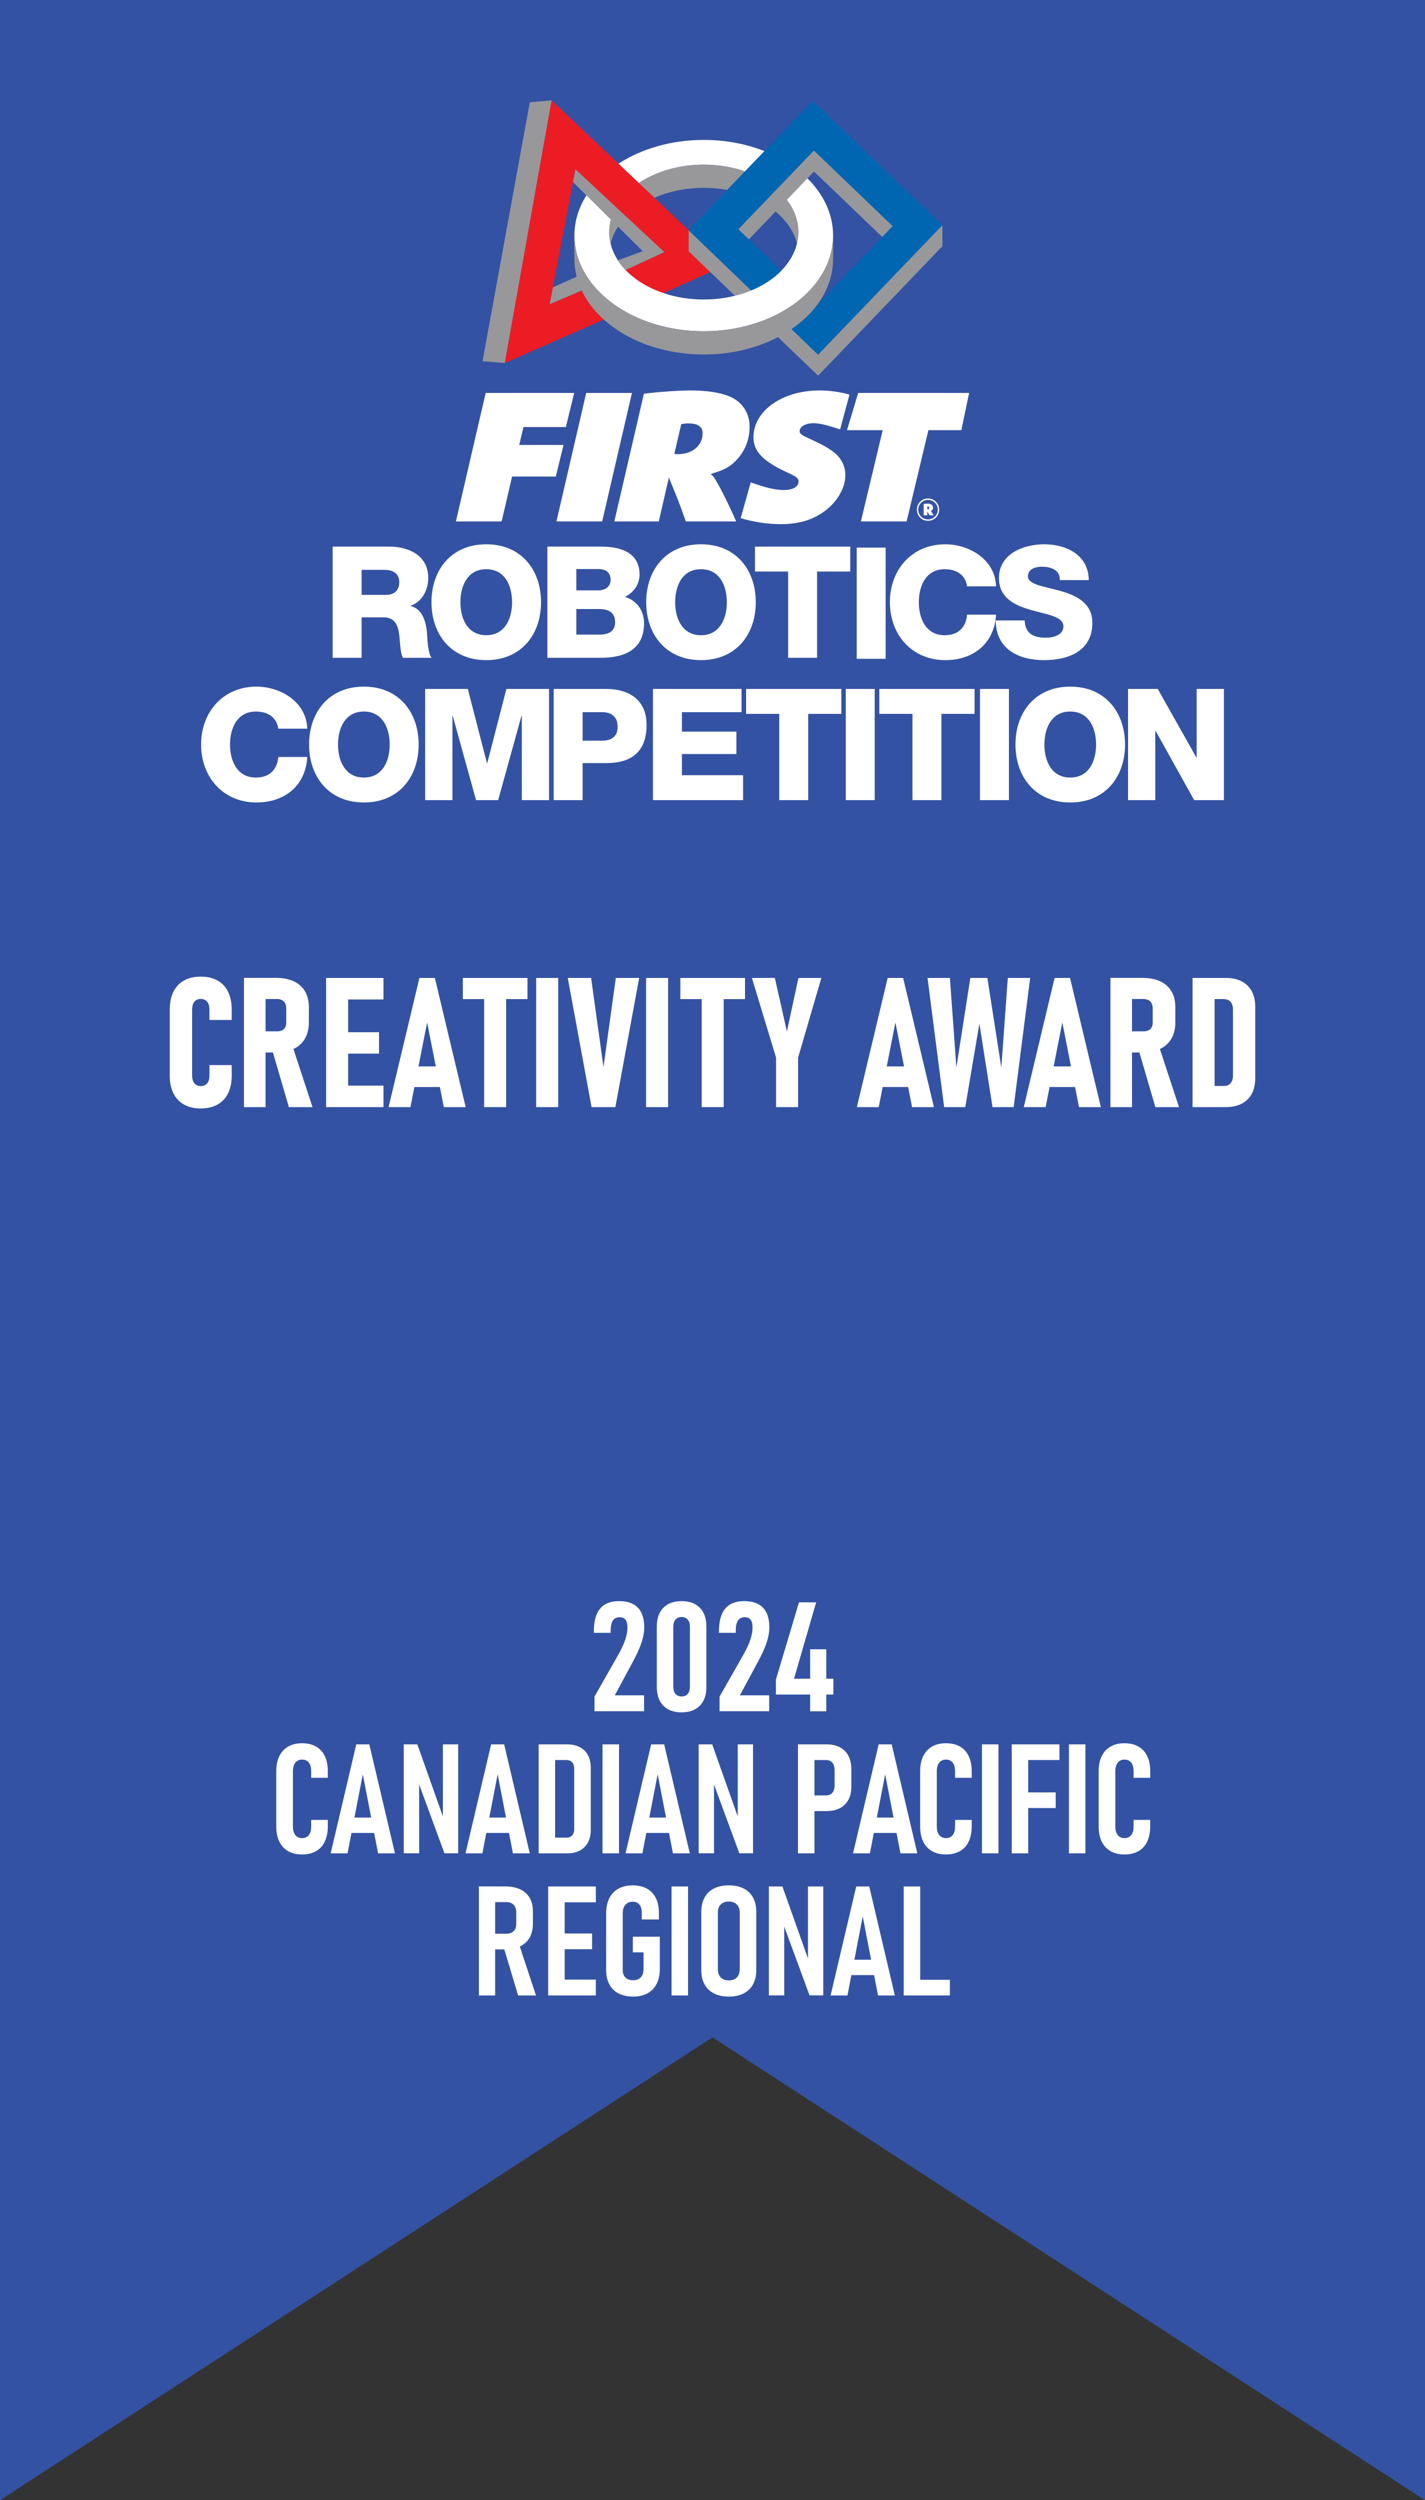<?xml version="1.0" encoding="UTF-8"?>
<svg id="Layer_1" xmlns="http://www.w3.org/2000/svg" viewBox="0 0 492.663 864">
  <rect x="0" y="0" width="492.663" height="864" fill="#333333" stroke="none"/>
  <defs>
    <style>
      .cls-1 {
        fill: #fff;
      }

      .cls-2 {
        fill: #0066b2;
      }

      .cls-3 {
        fill: none;
      }

      .cls-4 {
        fill: #98989a;
      }

      .cls-5 {
        fill: #3352a3;
      }

      .cls-6 {
        fill: #ec1c24;
      }
    </style>
  </defs>
  <polygon class="cls-5" points="0 0 0 864 .013 864 246.332 704.063 492.65 864 492.663 864 492.663 0 0 0"/>
  <g>
    <g>
      <path class="cls-1" d="M115.008,188.899h19.587c6.782,0,13.455,3.068,13.455,10.814,0,4.142-1.995,8.075-6.026,9.636v.109c4.087.964,5.271,5.541,5.598,9.195.107,1.618.266,7.268,1.61,8.664h-9.899c-.861-1.293-1.026-5.053-1.132-6.132-.266-3.873-.91-7.855-5.594-7.855h-7.587v13.986h-10.01v-38.418ZM125.019,205.58h8.394c3.01,0,4.628-1.616,4.628-4.521,0-2.852-2.259-4.143-5.061-4.143h-7.962v8.664Z"/>
      <path class="cls-1" d="M168.114,188.09c12.105,0,18.938,8.876,18.938,20.017,0,11.141-6.834,20.019-18.938,20.019-12.108,0-18.942-8.878-18.942-20.019,0-11.141,6.834-20.017,18.942-20.017ZM168.114,219.517c6.453,0,8.925-5.703,8.925-11.411,0-5.705-2.473-11.404-8.925-11.404-6.463,0-8.934,5.699-8.934,11.404,0,5.708,2.471,11.411,8.934,11.411Z"/>
      <path class="cls-1" d="M189.25,188.899h17.972c6.617-.107,13.887,1.614,13.887,9.634,0,3.44-2.047,6.236-5.061,7.75,4.087,1.178,6.619,4.731,6.619,9.09,0,9.148-6.729,11.944-14.96,11.944h-18.458v-38.418ZM199.26,204.02h7.748c1.721,0,4.091-.916,4.091-3.661,0-2.798-1.991-3.71-4.091-3.71h-7.748v7.371ZM199.26,219.299h8.02c3.171,0,5.38-1.128,5.38-4.301,0-3.393-2.37-4.526-5.38-4.526h-8.02v8.827Z"/>
      <path class="cls-1" d="M242.354,188.09c12.106,0,18.942,8.876,18.942,20.017,0,11.141-6.836,20.019-18.942,20.019-12.109,0-18.942-8.878-18.942-20.019,0-11.141,6.834-20.017,18.942-20.017ZM242.354,219.517c6.457,0,8.929-5.703,8.929-11.411,0-5.705-2.473-11.404-8.929-11.404-6.459,0-8.932,5.699-8.932,11.404,0,5.708,2.473,11.411,8.932,11.411Z"/>
      <path class="cls-1" d="M293.95,197.511h-11.464v29.805h-10.009v-29.805h-11.46v-8.612h32.933v8.612Z"/>
      <path class="cls-1" d="M296.178,189.247h10.006v38.42h-10.006v-38.42Z"/>
      <path class="cls-1" d="M334.345,202.622c-.535-3.873-3.552-5.92-7.748-5.92-6.455,0-8.93,5.699-8.93,11.404,0,5.708,2.475,11.411,8.93,11.411,4.682,0,7.375-2.689,7.748-7.105h10.013c-.537,9.904-7.801,15.714-17.544,15.714-11.621,0-19.154-8.878-19.154-20.019,0-11.141,7.534-20.017,19.154-20.017,8.289,0,17.277,5.277,17.544,14.532h-10.013Z"/>
      <path class="cls-1" d="M354.246,214.407c.218,4.517,3.016,5.971,7.268,5.971,3.014,0,6.134-1.079,6.134-3.928,0-3.391-5.487-4.038-11.028-5.598-5.491-1.559-11.254-4.036-11.254-11.085,0-8.394,8.45-11.676,15.66-11.676,7.643,0,15.335,3.714,15.388,12.376h-10.002c.156-3.5-3.126-4.626-6.189-4.626-2.154,0-4.843.756-4.843,3.28,0,2.963,5.543,3.502,11.137,5.065,5.541,1.558,11.137,4.14,11.137,11.079,0,9.743-8.285,12.862-16.731,12.862-8.827,0-16.63-3.875-16.684-13.719h10.006Z"/>
    </g>
    <g>
      <path class="cls-1" d="M96.215,251.806c-.541-3.873-3.556-5.918-7.754-5.918-6.453,0-8.932,5.703-8.932,11.407,0,5.707,2.479,11.407,8.932,11.407,4.684,0,7.373-2.689,7.754-7.099h10.009c-.542,9.901-7.801,15.712-17.542,15.712-11.625,0-19.159-8.878-19.159-20.019,0-11.135,7.534-20.015,19.159-20.015,8.287,0,17.272,5.273,17.542,14.526h-10.009Z"/>
      <path class="cls-1" d="M125.801,237.28c12.107,0,18.938,8.88,18.938,20.015,0,11.141-6.831,20.019-18.938,20.019-12.109,0-18.942-8.878-18.942-20.019,0-11.135,6.834-20.015,18.942-20.015ZM125.801,268.701c6.455,0,8.928-5.699,8.928-11.407,0-5.703-2.473-11.407-8.928-11.407-6.461,0-8.934,5.703-8.934,11.407,0,5.707,2.473,11.407,8.934,11.407Z"/>
      <path class="cls-1" d="M146.988,238.087h14.75l6.615,25.611h.109l6.619-25.611h14.742v38.42h-9.415v-29.167h-.107l-8.073,29.167h-7.641l-8.073-29.167h-.105v29.167h-9.422v-38.42Z"/>
      <path class="cls-1" d="M191.424,238.087h18.238c7.155,0,13.881,3.284,13.881,12.378,0,9.525-5.434,13.233-13.881,13.233h-8.232v12.809h-10.006v-38.42ZM201.43,255.952h6.726c3.117,0,5.38-1.291,5.38-4.793,0-3.599-2.312-5.057-5.38-5.057h-6.726v9.85Z"/>
      <path class="cls-1" d="M225.748,238.087h30.622v8.015h-20.612v6.726h18.835v7.748h-18.835v7.32h21.147v8.611h-31.158v-38.42Z"/>
      <path class="cls-1" d="M290.881,246.695h-11.462v29.811h-10.013v-29.811h-11.456v-8.608h32.931v8.608Z"/>
      <path class="cls-1" d="M292.409,238.087h10.004v38.42h-10.004v-38.42Z"/>
      <path class="cls-1" d="M336.935,246.695h-11.464v29.811h-10.01v-29.811h-11.458v-8.608h32.933v8.608Z"/>
      <path class="cls-1" d="M338.813,238.087h10.006v38.42h-10.006v-38.42Z"/>
      <path class="cls-1" d="M370.014,237.28c12.108,0,18.944,8.88,18.944,20.015,0,11.141-6.836,20.019-18.944,20.019-12.105,0-18.94-8.878-18.94-20.019,0-11.135,6.835-20.015,18.94-20.015ZM370.014,268.701c6.463,0,8.934-5.699,8.934-11.407,0-5.703-2.471-11.407-8.934-11.407-6.455,0-8.934,5.703-8.934,11.407,0,5.707,2.479,11.407,8.934,11.407Z"/>
      <path class="cls-1" d="M389.996,238.087h10.276l13.342,23.674h.109v-23.674h9.418v38.42h-10.28l-13.342-23.947h-.109v23.947h-9.413v-38.42Z"/>
    </g>
    <g>
      <path class="cls-4" d="M243.309,64.911c2.798,0,5.516.255,8.11.729l6.171-6.431c-4.316-1.493-9.16-2.332-14.281-2.332-8.707,0-16.612,2.428-22.473,6.38l5.378,5.096c4.972-2.179,10.824-3.441,17.095-3.441Z"/>
      <path class="cls-1" d="M243.309,56.877c5.121,0,9.965.839,14.281,2.332l6.71-6.985c-6.261-2.468-13.402-3.87-20.991-3.87-11.312,0-21.633,3.113-29.511,8.235l7.037,6.668c5.862-3.952,13.766-6.38,22.473-6.38Z"/>
      <path class="cls-4" d="M211.091,84.208c.564-2.305,1.606-4.493,3.043-6.514l-2.704-2.732c-.535,1.68-.832,3.43-.832,5.231,0,1.37.171,2.71.492,4.016Z"/>
      <path class="cls-4" d="M191.117,99.325l-1.135,5.88,11.291-4.859c-.712-1.499-.852-3.453-1.264-5.042l-8.892,4.021Z"/>
      <polygon class="cls-4" points="183.172 35.344 166.83 124.831 174.559 125.461 190.74 34.672 183.172 35.344"/>
      <path class="cls-6" d="M238.125,86.839v-7.236l-11.87-11.251-5.376-5.096-7.04-6.668-23.126-21.917-16.187,90.79,34.25-15.055c-3.409-3.014-5.827-6.226-7.622-10.011l-11.149,4.785,1.118-5.854,7.225-37.655.603-3.16,5.965,6.007,7.676,7.729,3.294,3.322,13.548,11.67-13.15,6.027c3.416,3.413,7.462,6.417,12.916,8.115l16.408-7.368-7.482-7.175Z"/>
      <path class="cls-3" d="M279.141,61.634c5.58,5.516,8.882,12.363,8.882,19.781,0,1.362-.124,2.701-.34,4.018.216,1.318.34,2.658.34,4.019,0,5.674-1.935,11.013-5.341,15.675l22.306-23.227-23.575-22.635-2.273,2.369Z"/>
      <path class="cls-3" d="M268.154,73.073l-9.228,9.611,11.246,10.801c2.66-2.725,4.523-5.875,5.353-9.278-1.023-4.204-3.636-8.022-7.371-11.135Z"/>
      <path class="cls-4" d="M275.525,84.208c.319-1.306.494-2.646.494-4.016,0-4.043-1.478-7.857-4.021-11.171l-3.896,4.034c3.741,3.113,6.399,6.948,7.422,11.152Z"/>
      <path class="cls-4" d="M282.849,122.511l-9.232-8.87c-1.476,1.009-3.056,1.943-4.707,2.802l13.939,13.383,42.984-44.77-.047-7.251-42.937,44.706Z"/>
      <path class="cls-4" d="M251.526,92.442l-7.604-7.303-5.819-5.555-.021,7.256,8.18,7.857,7.82,7.511c1.987-.494,3.887-1.12,5.674-1.861l-8.232-7.904Z"/>
      <polygon class="cls-4" points="281.414 51.953 275.295 58.323 268.545 65.358 263.944 70.148 255.224 79.228 258.876 82.733 268.154 73.073 272.033 69.035 279.141 61.634 281.414 59.265 305.05 81.923 308.707 78.128 281.414 51.953"/>
      <path class="cls-1" d="M279.141,61.634l-7.107,7.401c2.543,3.313,3.986,7.115,3.986,11.157,0,1.37-.175,2.71-.494,4.016-.83,3.402-2.693,6.553-5.353,9.278-2.722,2.791-6.278,5.139-10.414,6.86-1.787.741-3.688,1.367-5.674,1.861-3.373.836-6.998,1.299-10.774,1.299-4.651,0-9.07-.694-13.074-1.942-5.456-1.698-10.134-4.426-13.552-7.84-1.248-1.244-2.324-2.58-3.214-3.992-1.095-1.739-1.904-3.589-2.378-5.524-.321-1.306-.492-2.646-.492-4.016,0-1.801.296-3.551.832-5.231l-8.162-8.264c-2.989,4.432-4.676,9.427-4.676,14.717,0,1.362.125,2.701.342,4.018.523,3.198,1.67,6.249,3.338,9.097.836,1.432,1.808,2.809,2.901,4.127,2.872,3.465,6.574,6.506,10.914,8.973,7.536,4.289,16.972,6.846,27.221,6.846,7.171,0,13.941-1.25,19.945-3.467,1.822-.673,3.57-1.435,5.242-2.279,3.871-1.958,7.305-4.353,10.171-7.089,4.81-4.595,8.021-10.146,9.016-16.208.216-1.317.34-2.656.34-4.018,0-7.418-3.303-14.265-8.882-19.781Z"/>
      <path class="cls-2" d="M251.487,92.495l8.205,7.88c4.13-1.723,7.717-4.044,10.443-6.834l-11.248-10.801-3.653-3.506,8.672-9.032,4.597-4.79,6.751-7.035,6.121-6.37,27.227,26.141-3.655,3.807-22.307,23.227c-2.349,3.218-5.397,6.076-9,8.543l9.166,8.843,42.984-44.767-44.767-42.983-16.766,17.461-6.71,6.987-6.175,6.431-13.272,13.887,13.383,12.912Z"/>
      <path class="cls-4" d="M213.654,89.954s.214.353.239.393c.657,1.043,1.559,1.999,2.413,2.953l13.373-6.179-30.732-28.62-.838,4.428,24.11,23.87-8.565,3.155Z"/>
      <path class="cls-4" d="M288.023,81.415c0,1.362-.124,2.701-.34,4.018-.995,6.062-4.206,11.613-9.016,16.208-2.866,2.736-6.3,5.131-10.171,7.089-1.672.844-3.42,1.606-5.242,2.279-6.004,2.218-12.774,3.467-19.945,3.467-10.25,0-19.686-2.557-27.221-6.846-4.34-2.467-8.042-5.508-10.914-8.973-1.093-1.318-2.065-2.695-2.901-4.127-1.668-2.849-2.815-5.899-3.338-9.097-.216-1.317-.342-2.656-.342-4.018,0-.428.033-.851.054-1.272-.004-.024-.012-.055-.015-.075-.218,1.318-.039,8.024-.039,9.385,0,2.157.288,4.262.821,6.304.416,1.592.986,3.141,1.699,4.64,1.795,3.784,4.488,7.256,7.9,10.27,8.207,7.237,20.523,11.845,34.296,11.845,9.558,0,18.405-2.224,25.673-5.998,1.651-.859,3.222-1.795,4.697-2.804,3.603-2.467,6.654-5.362,9.004-8.582,3.405-4.662,5.341-10,5.341-15.675,0-1.197.103-6.869-.012-9.122-.021-.308.012.694.012,1.085Z"/>
    </g>
    <g>
      <path class="cls-1" d="M167.913,135.795h30.601l-2.881,11.784h-14.667l-1.45,6.191h15.3l-2.664,10.918h-15.102l-3.626,15.511h-15.808l10.297-44.404Z"/>
      <path class="cls-1" d="M202.673,135.795h15.808l-10.297,44.404h-15.808l10.297-44.404Z"/>
      <path class="cls-1" d="M222.617,136.061l1.015-.133c5.076-.599,11.385-.998,14.865-.998,5.801,0,10.297.666,13.705,2.063,4.35,1.798,6.961,5.726,6.961,10.453,0,4.06-1.378,7.922-3.989,10.918-2.248,2.596-4.278,3.861-8.484,5.126l-1.015.333c.435.334.58.467.798.666,1.233,1.398,4.931,8.588,8.049,15.711h-17.404c-2.248-6.324-2.901-7.988-5.874-15.179l-3.481,15.179h-15.373l10.224-44.138ZM234.292,156.966c5.076,0,8.629-2.997,8.629-7.257,0-2.264-1.668-3.396-4.931-3.396-.943,0-1.45.066-2.465.267l-2.393,10.252c.508.067.58.134,1.16.134Z"/>
      <path class="cls-1" d="M296.692,135.795h38.356l-2.68,12.854h-11.384l-7.542,31.55h-15.808l7.542-31.55h-12.339l3.855-12.854Z"/>
      <path class="cls-1" d="M320.841,172.265c2.131,0,3.86,1.715,3.86,3.846,0,2.146-1.714,3.861-3.86,3.861-2.162,0-3.846-1.685-3.846-3.861,0-2.146,1.699-3.846,3.846-3.846ZM320.841,179.495c1.878,0,3.383-1.506,3.383-3.368,0-1.878-1.506-3.384-3.383-3.384-1.863,0-3.369,1.506-3.369,3.369,0,1.893,1.491,3.383,3.369,3.383ZM319.35,174.144c.194-.015.224-.029.611-.059.387-.03.551-.045.715-.045,1.267,0,1.893.492,1.893,1.431,0,.566-.238.909-.745,1.103l-.059.015c.044.03.059.044.075.074.134.12.581.791.954,1.402h-1.446c-.298-.552-.388-.701-.76-1.327v1.327h-1.237v-3.92ZM320.736,175.992c.343,0,.537-.164.537-.477,0-.298-.179-.462-.522-.462-.074,0-.09,0-.164.015v.91c.06.015.09.015.149.015Z"/>
      <path class="cls-1" d="M256.079,179.07c4.444,1.321,9.304,2.061,13.845,2.061,6.164,0,10.877-1.397,14.938-4.327,4.496-3.196,7.397-8.122,7.397-12.582,0-2.997-1.305-5.726-3.625-7.657-1.813-1.464-3.698-2.596-7.542-4.393l-3.118-1.464c-1.016-.533-1.523-1.065-1.523-1.665,0-1.598,2.031-2.796,4.786-2.796,2.061,0,4.518.599,9.213,2.135l3.24-12.02c-3.512-.954-6.933-1.432-10.352-1.432-12.907,0-22.842,7.056-22.842,16.177,0,4.793,3.191,8.189,11.167,11.917,3.771,1.73,4.424,2.197,4.424,3.395,0,1.797-1.958,2.93-5.149,2.93-2.828,0-6.453-.866-11.385-2.663l-.006.002-3.469,12.384Z"/>
    </g>
  </g>
  <g>
    <path class="cls-1" d="M63.629,381.714c-1.597-.89-2.819-2.184-3.668-3.883-.85-1.698-1.274-3.745-1.274-6.139v-22.838c0-2.395.425-4.44,1.274-6.139.849-1.698,2.071-2.993,3.668-3.883,1.596-.89,3.52-1.335,5.771-1.335s4.18.445,5.786,1.335,2.829,2.19,3.668,3.898c.84,1.709,1.259,3.76,1.259,6.155v3.591h-7.704v-3.591c0-.757-.113-1.412-.338-1.965-.226-.552-.568-.977-1.029-1.274-.46-.296-1.008-.445-1.642-.445-.614,0-1.146.144-1.597.43-.449.287-.793.706-1.027,1.258-.236.553-.354,1.208-.354,1.965v22.838c0,.757.117,1.407.354,1.949.234.542.578.957,1.027,1.243.45.287.982.43,1.597.43.655,0,1.207-.143,1.657-.43s.788-.701,1.014-1.243c.225-.542.338-1.202.338-1.98v-3.591h7.704v3.591c0,2.394-.419,4.446-1.259,6.154-.839,1.709-2.062,3.008-3.668,3.898s-3.535,1.335-5.786,1.335-4.175-.445-5.771-1.335Z"/>
    <path class="cls-1" d="M84.349,337.926h7.459v44.663h-7.459v-44.663ZM87.756,356.405h8.043c.654,0,1.223-.118,1.703-.353s.844-.573,1.09-1.013c.246-.439.368-.967.368-1.581v-4.973c0-.675-.122-1.258-.368-1.75s-.609-.864-1.09-1.12-1.049-.384-1.703-.384h-8.043v-7.306h7.582c2.414,0,4.477.394,6.186,1.182,1.708.788,3.013,1.944,3.914,3.469.899,1.525,1.35,3.351,1.35,5.479v5.218c0,2.19-.45,4.067-1.35,5.633-.901,1.565-2.211,2.758-3.93,3.576-1.719.819-3.775,1.228-6.17,1.228h-7.582v-7.306ZM93.957,362.33l6.967-1.412,7.122,21.671h-8.165l-5.924-20.259Z"/>
    <path class="cls-1" d="M112.742,337.957h7.613v44.632h-7.613v-44.632ZM116.119,337.957h16.453v7.428h-16.453v-7.428ZM116.119,356.712h14.918v7.398h-14.918v-7.398ZM116.119,375.161h16.453v7.428h-16.453v-7.428Z"/>
    <path class="cls-1" d="M145.004,337.957h5.341l10.651,44.632h-7.551l-5.771-29.253-5.771,29.253h-7.552l10.652-44.632ZM141.597,368.53h12.155v7.121h-12.155v-7.121Z"/>
    <path class="cls-1" d="M160.014,337.957h22.348v7.306h-22.348v-7.306ZM167.381,341.702h7.613v40.887h-7.613v-40.887Z"/>
    <path class="cls-1" d="M192.982,382.589h-7.612v-44.632h7.612v44.632Z"/>
    <path class="cls-1" d="M196.297,337.957h8.073l4.267,30.819,4.267-30.819h8.073l-8.227,44.632h-8.227l-8.227-44.632Z"/>
    <path class="cls-1" d="M230.983,382.589h-7.611v-44.632h7.611v44.632Z"/>
    <path class="cls-1" d="M235.219,337.957h22.348v7.306h-22.348v-7.306ZM242.586,341.702h7.613v40.887h-7.613v-40.887Z"/>
    <path class="cls-1" d="M275.922,365.491v17.098h-7.612v-17.098l-8.35-27.534h7.919l4.176,18.479,3.99-18.479h7.92l-8.043,27.534Z"/>
    <path class="cls-1" d="M306.895,337.957h5.341l10.651,44.632h-7.551l-5.771-29.253-5.771,29.253h-7.552l10.652-44.632ZM303.487,368.53h12.155v7.121h-12.155v-7.121Z"/>
    <path class="cls-1" d="M335.473,337.957h5.893l4.82,30.972,2.24-30.972h7.736l-5.71,44.632h-7.306l-4.543-28.854-4.881,28.854h-7.306l-5.74-44.632h7.735l2.24,30.972,4.82-30.972Z"/>
    <path class="cls-1" d="M364.604,337.957h5.34l10.652,44.632h-7.551l-5.771-29.253-5.771,29.253h-7.551l10.652-44.632ZM361.195,368.53h12.156v7.121h-12.156v-7.121Z"/>
    <path class="cls-1" d="M383.91,337.926h7.459v44.663h-7.459v-44.663ZM387.319,356.405h8.042c.655,0,1.223-.118,1.704-.353.48-.235.844-.573,1.09-1.013.245-.439.367-.967.367-1.581v-4.973c0-.675-.122-1.258-.367-1.75-.246-.491-.609-.864-1.09-1.12-.481-.256-1.049-.384-1.704-.384h-8.042v-7.306h7.582c2.414,0,4.476.394,6.185,1.182,1.708.788,3.013,1.944,3.914,3.469.899,1.525,1.351,3.351,1.351,5.479v5.218c0,2.19-.451,4.067-1.351,5.633-.901,1.565-2.21,2.758-3.929,3.576-1.72.819-3.776,1.228-6.17,1.228h-7.582v-7.306ZM393.519,362.33l6.968-1.412,7.121,21.671h-8.164l-5.925-20.259Z"/>
    <path class="cls-1" d="M412.305,337.957h7.613v44.632h-7.613v-44.632ZM417.369,375.283h5.71c1.022,0,1.812-.312,2.363-.936.553-.624.829-1.499.829-2.625v-22.899c0-1.125-.276-2-.829-2.625-.552-.624-1.341-.936-2.363-.936h-5.71v-7.306h6.477c2.129,0,3.949.394,5.465,1.182,1.514.788,2.67,1.934,3.469,3.438.798,1.504,1.197,3.3,1.197,5.387v24.618c0,2.087-.399,3.883-1.197,5.387-.799,1.504-1.96,2.65-3.484,3.438-1.525.788-3.352,1.182-5.479,1.182h-6.447v-7.306Z"/>
  </g>
  <g>
    <rect class="cls-3" x="86.095" y="515.465" width="320.474" height="174.167"/>
    <path class="cls-1" d="M205.528,586.305l8.028-14.116c1.14-1.968,1.985-3.755,2.538-5.36.553-1.606.828-3.021.828-4.248v-.259c0-1.157-.22-2.021-.66-2.59-.439-.57-1.109-.855-2.007-.855-1.071,0-1.86.385-2.37,1.153s-.764,1.938-.764,3.509v.726h-5.802v-.726c.017-2.279.345-4.174.984-5.685.639-1.511,1.601-2.646,2.888-3.406,1.286-.76,2.896-1.14,4.83-1.14s3.544.337,4.83,1.011c1.287.673,2.254,1.679,2.901,3.017.647,1.339.972,3.009.972,5.012v.26c0,1.45-.303,3.099-.907,4.946s-1.511,3.894-2.72,6.139l-6.553,12.173h10.127v5.49h-17.145v-5.05Z"/>
    <path class="cls-1" d="M229.328,589.438c-1.502-1.537-2.253-3.713-2.253-6.527v-20.771c0-2.814.751-4.989,2.253-6.526s3.609-2.306,6.32-2.306c2.71,0,4.816.769,6.319,2.306,1.502,1.537,2.253,3.712,2.253,6.526v20.771c0,2.814-.751,4.99-2.253,6.527-1.503,1.537-3.609,2.305-6.319,2.305-2.711,0-4.818-.768-6.32-2.305ZM237.772,585.372c.501-.587.752-1.416.752-2.486v-20.72c0-1.07-.256-1.899-.765-2.486s-1.214-.881-2.11-.881c-.898,0-1.602.294-2.111.881s-.764,1.416-.764,2.486v20.72c0,1.07.25,1.899.751,2.486s1.208.881,2.124.881c.914,0,1.623-.294,2.123-.881Z"/>
    <path class="cls-1" d="M248.779,586.305l8.029-14.116c1.139-1.968,1.984-3.755,2.537-5.36.553-1.606.829-3.021.829-4.248v-.259c0-1.157-.22-2.021-.66-2.59-.44-.57-1.11-.855-2.007-.855-1.071,0-1.861.385-2.371,1.153-.509.769-.764,1.938-.764,3.509v.726h-5.801v-.726c.017-2.279.345-4.174.984-5.685.639-1.511,1.601-2.646,2.887-3.406,1.287-.76,2.896-1.14,4.831-1.14,1.933,0,3.544.337,4.83,1.011,1.286.673,2.253,1.679,2.901,3.017.646,1.339.971,3.009.971,5.012v.26c0,1.45-.303,3.099-.906,4.946-.605,1.848-1.512,3.894-2.72,6.139l-6.553,12.173h10.127v5.49h-17.146v-5.05Z"/>
    <path class="cls-1" d="M268.256,580.425l7.977-26.702h5.932l-7.641,26.392h13.598v5.465h-19.865v-5.154ZM280.092,569.936h5.568v21.445h-5.568v-21.445Z"/>
    <path class="cls-1" d="M99.635,639.718c-1.33-.76-2.348-1.856-3.056-3.29-.708-1.433-1.062-3.159-1.062-5.18v-19.191c0-2.037.354-3.772,1.062-5.206.708-1.433,1.726-2.529,3.056-3.289s2.928-1.14,4.792-1.14c1.882,0,3.487.375,4.817,1.127,1.329.751,2.344,1.852,3.043,3.302s1.049,3.186,1.049,5.206v2.305h-5.75v-2.305c0-.829-.121-1.545-.362-2.149s-.601-1.062-1.075-1.373-1.049-.466-1.722-.466c-.657,0-1.218.155-1.684.466s-.829.764-1.088,1.359-.388,1.317-.388,2.163v19.191c0,.847.129,1.563.388,2.149.259.588.622,1.036,1.088,1.348.466.311,1.026.466,1.684.466.69,0,1.269-.159,1.735-.479.466-.319.82-.772,1.062-1.359s.362-1.304.362-2.149v-2.306h5.75v2.306c-.018,2.02-.371,3.755-1.062,5.205-.69,1.451-1.706,2.552-3.044,3.303s-2.939,1.127-4.804,1.127-3.462-.381-4.792-1.14Z"/>
    <path class="cls-1" d="M123.178,602.811h4.507l8.858,37.658h-5.828l-5.283-27.324-5.283,27.324h-5.828l8.857-37.658ZM120.174,628.114h10.723v5.31h-10.723v-5.31Z"/>
    <path class="cls-1" d="M139.599,602.811h4.688l9.582,27.013-.751.829v-27.842h5.284v37.632h-4.74l-9.505-25.822.751-.854v26.677h-5.31v-37.632Z"/>
    <path class="cls-1" d="M169.799,602.811h4.506l8.857,37.658h-5.827l-5.284-27.324-5.283,27.324h-5.827l8.858-37.658ZM166.794,628.114h10.722v5.31h-10.722v-5.31Z"/>
    <path class="cls-1" d="M186.219,602.811h5.697v37.658h-5.697v-37.658ZM189.922,635.056h5.854c.881,0,1.559-.264,2.033-.79s.713-1.273.713-2.24v-20.771c0-.967-.238-1.714-.713-2.24-.475-.527-1.152-.79-2.033-.79h-5.854v-5.413h6.113c1.727,0,3.202.319,4.429.958,1.226.639,2.163,1.567,2.81,2.784.648,1.218.972,2.689.972,4.416v21.342c0,1.709-.328,3.177-.984,4.402-.656,1.227-1.597,2.159-2.823,2.797-1.227.64-2.702.959-4.429.959h-6.087v-5.413Z"/>
    <path class="cls-1" d="M214.01,640.469h-5.698v-37.658h5.698v37.658Z"/>
    <path class="cls-1" d="M225.12,602.811h4.507l8.857,37.658h-5.828l-5.283-27.324-5.283,27.324h-5.828l8.858-37.658ZM222.115,628.114h10.723v5.31h-10.723v-5.31Z"/>
    <path class="cls-1" d="M241.541,602.811h4.688l9.583,27.013-.751.829v-27.842h5.283v37.632h-4.74l-9.504-25.822.75-.854v26.677h-5.309v-37.632Z"/>
    <path class="cls-1" d="M275.884,602.811h5.698v37.658h-5.698v-37.658ZM278.759,620.448h6.89c.604,0,1.121-.139,1.554-.415.431-.275.764-.673.997-1.191.232-.518.35-1.147.35-1.891v-5.102c0-.777-.112-1.434-.337-1.969s-.557-.945-.997-1.23c-.44-.284-.963-.427-1.566-.427h-6.89v-5.413h6.94c1.813,0,3.363.332,4.649.997s2.271,1.641,2.952,2.927c.683,1.286,1.023,2.827,1.023,4.623v6.138c0,1.762-.346,3.269-1.035,4.52-.691,1.252-1.68,2.206-2.967,2.862-1.285.656-2.826.984-4.623.984h-6.94v-5.413Z"/>
    <path class="cls-1" d="M303.778,602.811h4.507l8.858,37.658h-5.828l-5.283-27.324-5.283,27.324h-5.828l8.857-37.658ZM300.774,628.114h10.723v5.31h-10.723v-5.31Z"/>
    <path class="cls-1" d="M322.244,639.718c-1.33-.76-2.348-1.856-3.056-3.29-.708-1.433-1.062-3.159-1.062-5.18v-19.191c0-2.037.354-3.772,1.062-5.206.708-1.433,1.726-2.529,3.056-3.289s2.928-1.14,4.792-1.14c1.882,0,3.487.375,4.817,1.127,1.329.751,2.344,1.852,3.043,3.302s1.049,3.186,1.049,5.206v2.305h-5.75v-2.305c0-.829-.121-1.545-.362-2.149s-.601-1.062-1.075-1.373-1.049-.466-1.722-.466c-.657,0-1.218.155-1.684.466s-.829.764-1.088,1.359-.388,1.317-.388,2.163v19.191c0,.847.129,1.563.388,2.149.259.588.622,1.036,1.088,1.348.466.311,1.026.466,1.684.466.69,0,1.269-.159,1.735-.479.466-.319.82-.772,1.062-1.359s.362-1.304.362-2.149v-2.306h5.75v2.306c-.018,2.02-.371,3.755-1.062,5.205-.69,1.451-1.706,2.552-3.044,3.303s-2.939,1.127-4.804,1.127-3.462-.381-4.792-1.14Z"/>
    <path class="cls-1" d="M345.192,640.469h-5.697v-37.658h5.697v37.658Z"/>
    <path class="cls-1" d="M349.776,602.811h5.698v37.658h-5.698v-37.658ZM352.522,602.811h13.752v5.413h-13.752v-5.413ZM352.522,619.412h12.457v5.387h-12.457v-5.387Z"/>
    <path class="cls-1" d="M375.262,640.469h-5.698v-37.658h5.698v37.658Z"/>
    <path class="cls-1" d="M383.963,639.718c-1.33-.76-2.348-1.856-3.056-3.29-.708-1.433-1.062-3.159-1.062-5.18v-19.191c0-2.037.354-3.772,1.062-5.206.708-1.433,1.726-2.529,3.056-3.289s2.928-1.14,4.792-1.14c1.882,0,3.487.375,4.817,1.127,1.329.751,2.344,1.852,3.043,3.302s1.049,3.186,1.049,5.206v2.305h-5.75v-2.305c0-.829-.121-1.545-.362-2.149s-.601-1.062-1.075-1.373-1.049-.466-1.722-.466c-.657,0-1.218.155-1.684.466s-.829.764-1.088,1.359-.388,1.317-.388,2.163v19.191c0,.847.129,1.563.388,2.149.259.588.622,1.036,1.088,1.348.466.311,1.026.466,1.684.466.69,0,1.269-.159,1.735-.479.466-.319.82-.772,1.062-1.359s.362-1.304.362-2.149v-2.306h5.75v2.306c-.018,2.02-.371,3.755-1.062,5.205-.69,1.451-1.706,2.552-3.044,3.303s-2.939,1.127-4.804,1.127-3.462-.381-4.792-1.14Z"/>
    <path class="cls-1" d="M165.563,651.898h5.621v37.684h-5.621v-37.684ZM168.153,668.241h6.891c.707,0,1.32-.13,1.838-.389.519-.259.91-.635,1.179-1.127.268-.492.41-1.101.427-1.826v-4.014c0-.742-.133-1.382-.4-1.917s-.666-.945-1.191-1.23c-.527-.285-1.145-.427-1.852-.427h-6.891v-5.413h6.476c2.021,0,3.747.332,5.181.997,1.432.665,2.528,1.641,3.289,2.927.76,1.286,1.139,2.827,1.139,4.623v4.402c0,1.848-.379,3.432-1.139,4.753-.761,1.321-1.861,2.327-3.303,3.018s-3.164,1.036-5.167,1.036h-6.476v-5.413ZM174.006,672.488l5.258-1.191,6.035,18.285h-6.164l-5.129-17.094Z"/>
    <path class="cls-1" d="M189.52,651.924h5.698v37.658h-5.698v-37.658ZM192.24,651.924h13.752v5.465h-13.752v-5.465ZM192.24,668.163h12.457v5.439h-12.457v-5.439ZM192.24,684.117h13.752v5.465h-13.752v-5.465Z"/>
    <path class="cls-1" d="M228.111,669.276v11.138c0,2.003-.363,3.717-1.088,5.141-.726,1.425-1.775,2.517-3.147,3.276s-3.026,1.14-4.96,1.14c-1.951,0-3.626-.358-5.024-1.075-1.398-.716-2.47-1.761-3.212-3.134-.742-1.372-1.113-3.017-1.113-4.934v-19.606c0-2.037.363-3.781,1.088-5.231s1.773-2.555,3.146-3.315c1.373-.76,3.025-1.14,4.96-1.14,1.882,0,3.501.367,4.856,1.102,1.355.733,2.387,1.809,3.095,3.224.708,1.416,1.07,3.108,1.088,5.077v2.383h-5.931v-2.383c0-.794-.121-1.473-.363-2.033-.242-.562-.596-.988-1.062-1.282s-1.027-.44-1.684-.44c-.726,0-1.347.16-1.864.479-.519.319-.916.781-1.191,1.386-.277.604-.415,1.329-.415,2.175v19.606c0,.708.143,1.33.428,1.865.284.535.699.94,1.243,1.217s1.195.414,1.955.414c.742,0,1.381-.15,1.917-.453.534-.302.945-.738,1.229-1.308.285-.57.428-1.27.428-2.098v-5.802h-3.703v-5.388h9.324Z"/>
    <path class="cls-1" d="M237.875,689.582h-5.697v-37.658h5.697v37.658Z"/>
    <path class="cls-1" d="M246.836,688.883c-1.416-.725-2.499-1.77-3.25-3.134-.752-1.363-1.127-3.013-1.127-4.946v-20.099c0-1.934.375-3.587,1.127-4.96.751-1.373,1.834-2.417,3.25-3.134,1.416-.716,3.125-1.075,5.129-1.075,2.002,0,3.711.359,5.127,1.075,1.416.717,2.5,1.761,3.251,3.134s1.126,3.026,1.126,4.96v20.099c0,1.934-.375,3.583-1.126,4.946-.751,1.364-1.835,2.409-3.251,3.134-1.416.726-3.125,1.088-5.127,1.088-2.004,0-3.713-.362-5.129-1.088ZM254.01,683.91c.57-.311,1.002-.755,1.295-1.334.294-.578.441-1.272.441-2.085v-19.502c0-.812-.147-1.507-.441-2.085-.293-.578-.725-1.019-1.295-1.321-.569-.302-1.252-.453-2.045-.453-.795,0-1.477.151-2.047.453-.57.303-1.002.743-1.295,1.321-.294.578-.44,1.273-.44,2.085v19.502c0,.812.146,1.507.44,2.085.293.579.725,1.023,1.295,1.334s1.252.466,2.047.466c.793,0,1.476-.155,2.045-.466Z"/>
    <path class="cls-1" d="M265.82,651.924h4.688l9.584,27.014-.752.829v-27.843h5.283v37.633h-4.739l-9.505-25.822.751-.854v26.677h-5.31v-37.633Z"/>
    <path class="cls-1" d="M296.02,651.924h4.506l8.858,37.658h-5.827l-5.284-27.324-5.283,27.324h-5.827l8.857-37.658ZM293.016,677.229h10.722v5.309h-10.722v-5.309Z"/>
    <path class="cls-1" d="M312.44,651.924h5.698v37.658h-5.698v-37.658ZM315.108,684.169h13.287v5.413h-13.287v-5.413Z"/>
  </g>
</svg>